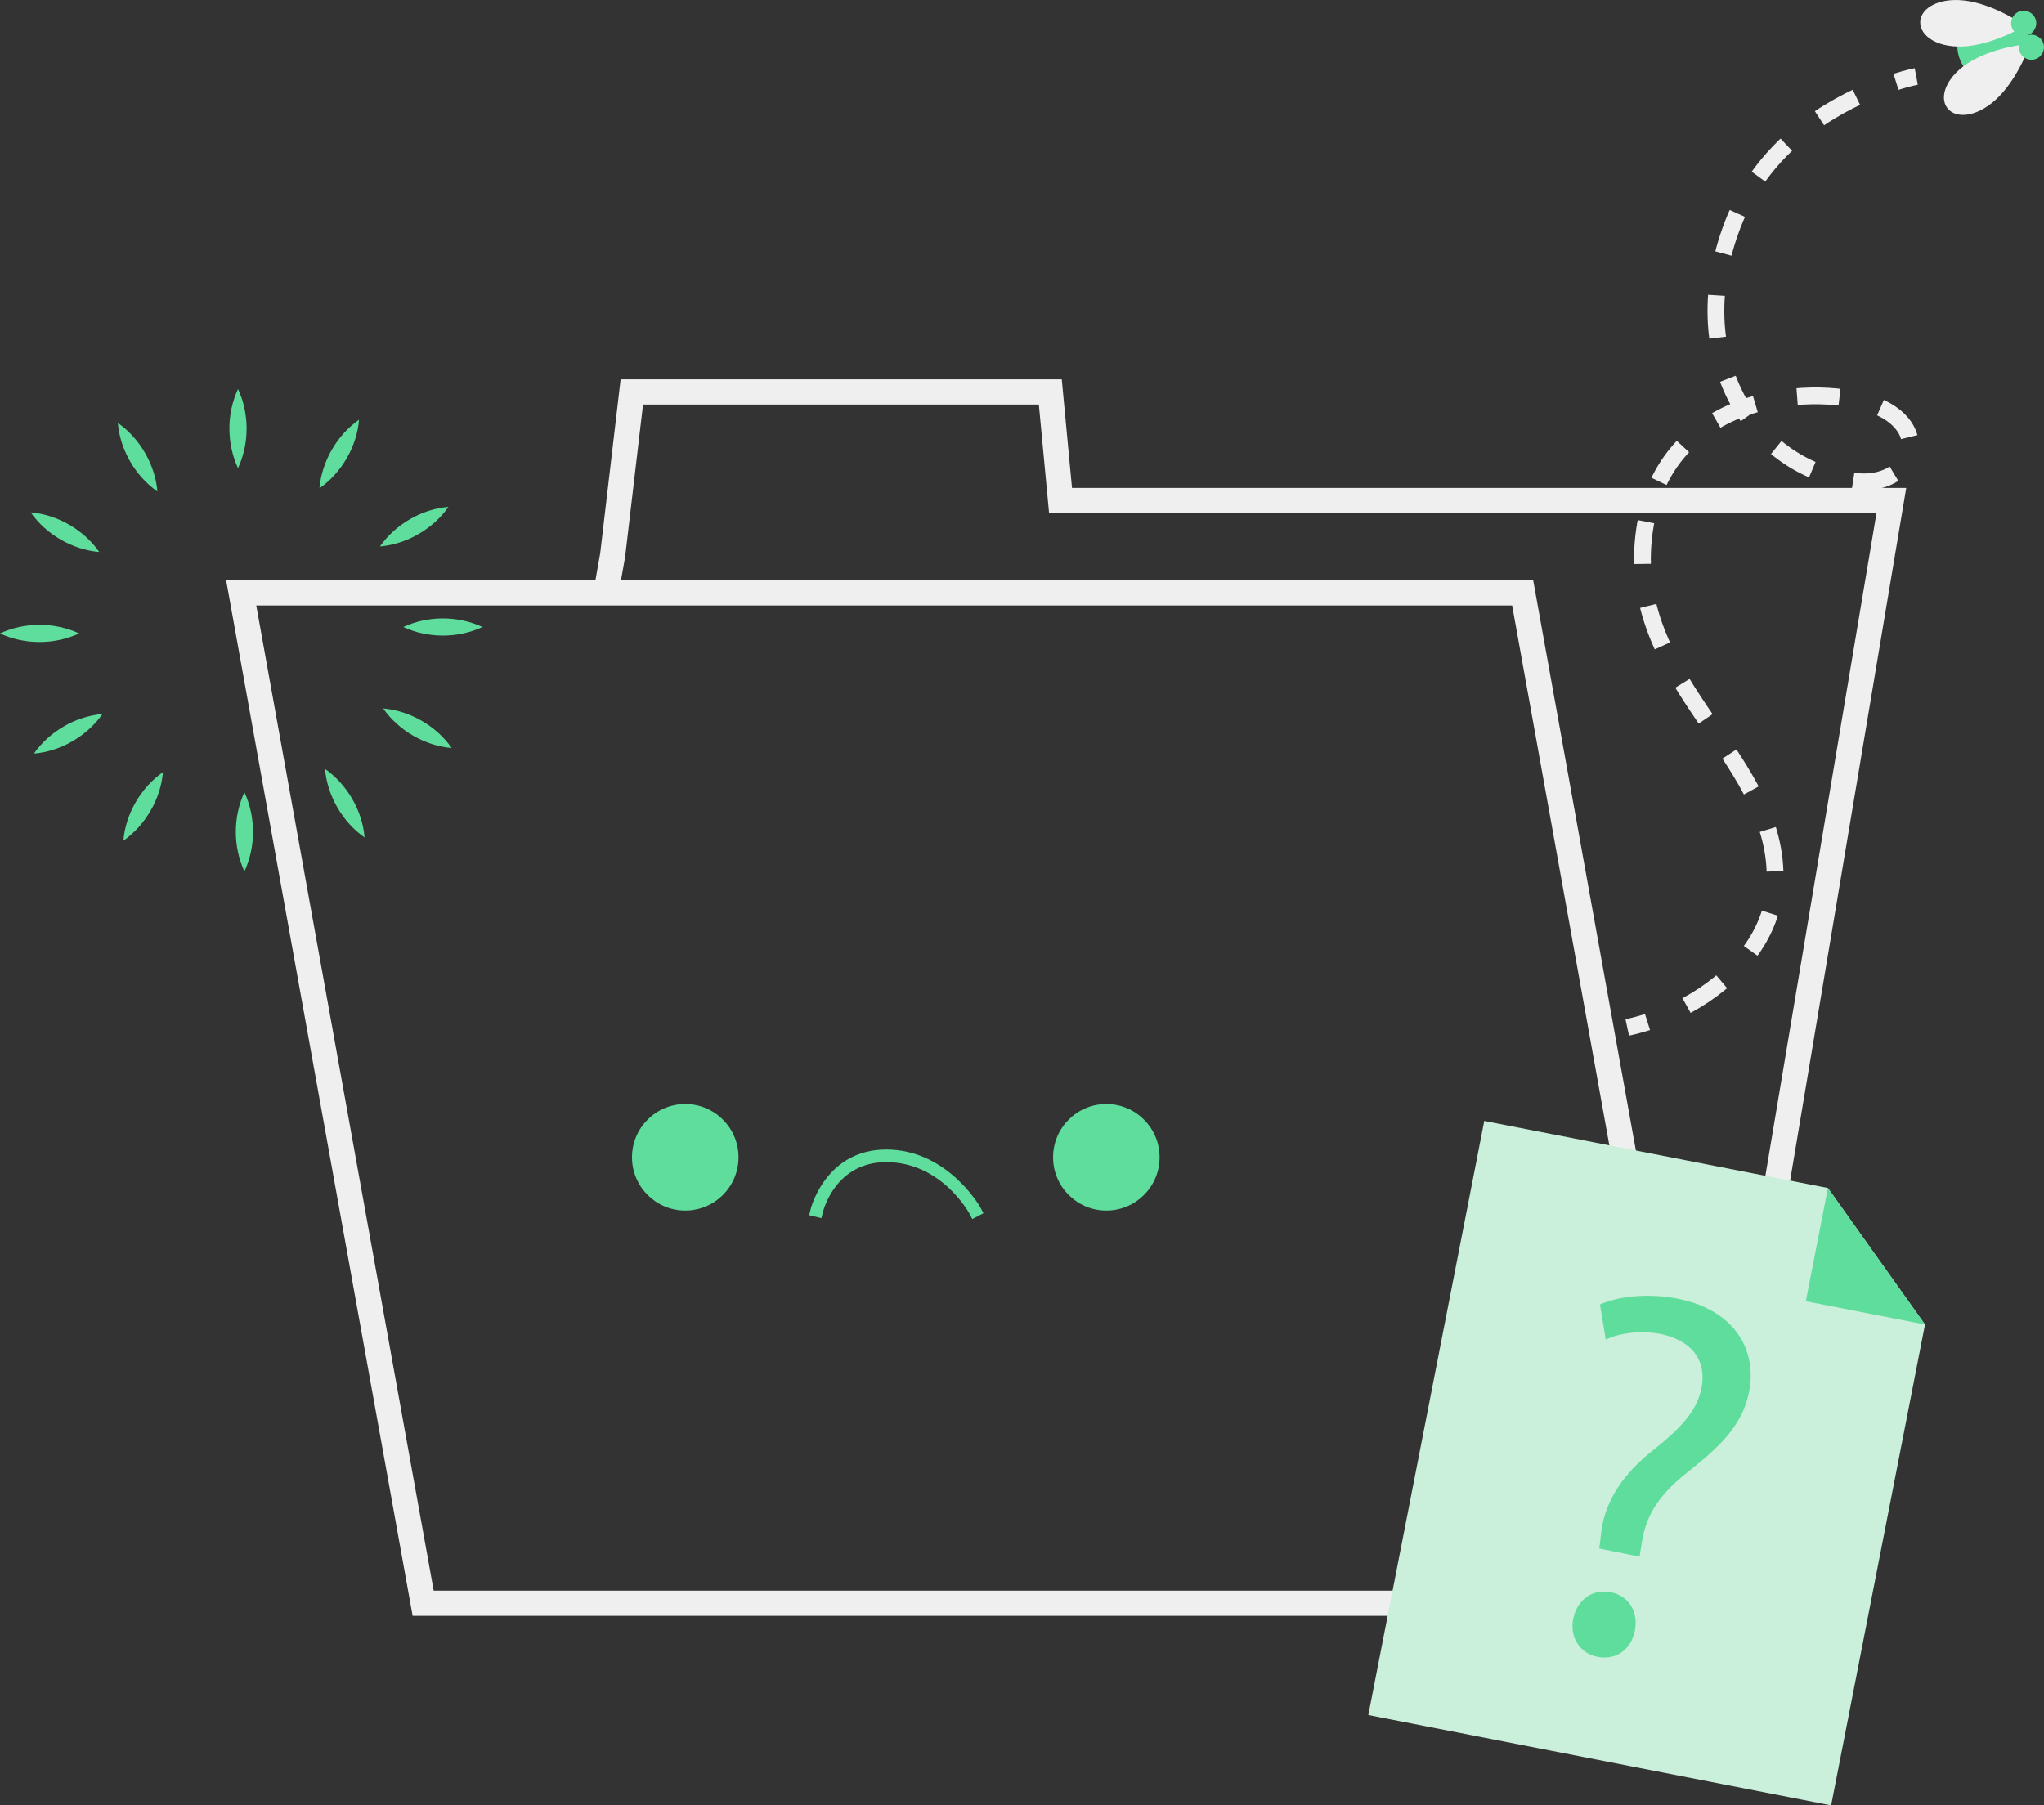 <?xml version="1.0" encoding="UTF-8"?>
<svg id="Capa_2" data-name="Capa 2" xmlns="http://www.w3.org/2000/svg" viewBox="0 0 487.03 430.23">
  <rect x="0" y="0" width="487.03" height="430.23" fill="#333333" stroke="none"/>
  <defs>
    <style>
      .cls-1 {
        fill: #caefda;
      }

      .cls-2 {
        fill: #5fdd9d;
      }

      .cls-3 {
        stroke-dasharray: 10.12 10.12;
      }

      .cls-3, .cls-4, .cls-5 {
        fill: none;
        stroke: #efefef;
        stroke-miterlimit: 10;
      }

      .cls-3, .cls-5 {
        stroke-width: 4px;
      }

      .cls-4 {
        stroke-width: 6px;
      }

      .cls-6 {
        fill: #efefef;
      }
    </style>
  </defs>
  <g id="Folder">
    <g>
      <polyline class="cls-4" points="406.61 382.07 450.66 119.28 252.7 119.28 250.26 93.41 150.55 93.41 145.99 132.22 144.03 143.32"/>
      <g>
        <path class="cls-2" d="M56.71,111.57c-2.72-5.87-2.74-13,0-18.86,2.74,5.86,2.72,13,0,18.86h0Z"/>
        <path class="cls-2" d="M37.51,117.13c-5.25-3.66-8.91-9.95-9.43-16.33,5.26,3.64,8.89,9.96,9.43,16.33h0Z"/>
        <path class="cls-2" d="M23.65,131.54c-6.37-.54-12.69-4.17-16.33-9.43,6.38.52,12.68,4.18,16.33,9.43h0Z"/>
        <path class="cls-2" d="M18.86,150.95c-5.87,2.72-13,2.74-18.86,0,5.86-2.74,13-2.72,18.86,0h0Z"/>
        <path class="cls-2" d="M24.42,170.15c-3.66,5.25-9.95,8.91-16.33,9.43,3.64-5.26,9.96-8.89,16.33-9.43h0Z"/>
        <path class="cls-2" d="M38.83,184.01c-.54,6.37-4.17,12.69-9.43,16.33.52-6.38,4.18-12.68,9.43-16.33h0Z"/>
        <path class="cls-2" d="M58.24,188.8c2.72,5.87,2.74,13,0,18.86-2.74-5.86-2.72-13,0-18.86h0Z"/>
        <path class="cls-2" d="M77.44,183.24c5.25,3.66,8.91,9.95,9.43,16.33-5.26-3.64-8.89-9.96-9.43-16.33h0Z"/>
        <path class="cls-2" d="M91.3,168.83c6.37.54,12.69,4.17,16.33,9.43-6.38-.52-12.68-4.18-16.33-9.43h0Z"/>
        <path class="cls-2" d="M96.09,149.42c5.87-2.72,13-2.74,18.86,0-5.86,2.74-13,2.72-18.86,0h0Z"/>
        <path class="cls-2" d="M90.53,130.22c3.66-5.25,9.95-8.91,16.33-9.43-3.64,5.26-9.96,8.89-16.33,9.43h0Z"/>
        <path class="cls-2" d="M76.12,116.36c.54-6.37,4.17-12.69,9.43-16.33-.52,6.38-4.18,12.68-9.43,16.33h0Z"/>
      </g>
      <polygon class="cls-4" points="406.16 382.07 100.83 382.07 57.47 141.29 362.81 141.29 406.16 382.07"/>
      <g>
        <circle class="cls-2" cx="163.28" cy="275.79" r="12.69"/>
        <circle class="cls-2" cx="263.61" cy="275.79" r="12.69"/>
        <path class="cls-2" d="M231.67,290.51l-.7-1.33c-.06-.12-6.62-12.24-19.81-12.24-12.03,0-14.96,11.41-15.08,11.9l-.36,1.45-2.91-.7.35-1.46c.03-.14,3.57-14.19,18-14.19s22.17,13.28,22.47,13.85l.7,1.33-2.66,1.39Z"/>
      </g>
    </g>
    <g>
      <polygon class="cls-1" points="436.31 430.23 326.03 408.7 353.66 267.13 435.54 283.11 458.68 315.63 436.31 430.23"/>
      <polygon class="cls-2" points="435.54 283.11 458.68 315.63 430.28 310.09 435.54 283.11"/>
      <path class="cls-2" d="M381.06,369.03l.4-3.25c.6-6.8,4.28-13.62,11.92-19.77,6.86-5.41,10.9-9.6,12.02-15.14,1.26-6.28-1.83-11.26-9.57-12.95-4.43-.89-9.66-.41-13.21,1.31l-1.39-8.35c4.66-2.14,12.08-2.7,18.6-1.38,14.16,2.85,18.81,12.88,16.92,22.24-1.69,8.38-7.58,13.47-14.9,19.3-6.71,5.31-9.77,10.34-10.66,16.69l-.52,3.23-9.61-1.93ZM374.88,385.72c.92-4.56,4.64-7.14,8.95-6.27,4.31.87,6.62,4.66,5.7,9.22-.87,4.31-4.37,7.07-8.93,6.15-4.31-.87-6.6-4.79-5.73-9.1Z"/>
    </g>
  </g>
  <g id="Fly">
    <g>
      <g>
        <path class="cls-5" d="M387.73,244.85c1.63-.35,3.24-.78,4.83-1.28"/>
        <path class="cls-3" d="M401.87,239.62c11.38-6.15,19.98-16.22,20.96-27.62,2.66-31-35.1-48.12-31.2-83.95,3.72-34.17,39.56-36.61,53.93-31.89,15.87,5.22,10.43,20.47-3.94,18.5-24.91-3.41-40.57-30.49-28.74-61.21,7.3-18.96,23.6-28.16,34.1-32.28"/>
        <path class="cls-5" d="M451.76,19.5c2.98-.93,4.83-1.28,4.83-1.28"/>
      </g>
      <g>
        <path class="cls-2" d="M483.11,8.39c-2.55-7.9-19.63-5.06-16.3,5.26,3.33,10.33,18.85,2.64,16.3-5.26Z"/>
        <path class="cls-6" d="M457.53,5.21c.13-3.47,4.95-6.13,11.77-4.9,6.82,1.23,13.24,5.82,13.24,5.82,0,0-6.74,4.12-13.63,4.85-6.89.73-11.5-2.29-11.37-5.77Z"/>
        <path class="cls-6" d="M464.02,25.78c2.13,2.74,7.6,2.08,12.41-2.9,4.81-4.98,7.33-12.46,7.33-12.46,0,0-7.88.6-13.89,4.04-6.01,3.44-7.99,8.58-5.85,11.33Z"/>
        <path class="cls-2" d="M483.11,8.39c-1.57.51-3.26-.36-3.77-1.93-.51-1.57.36-3.26,1.93-3.77s3.26.36,3.77,1.93c.51,1.57-.36,3.26-1.93,3.77Z"/>
        <path class="cls-2" d="M484.95,14.1c-1.57.51-3.26-.36-3.77-1.93-.51-1.57.36-3.26,1.93-3.77s3.26.36,3.77,1.93c.51,1.57-.36,3.26-1.93,3.77Z"/>
      </g>
    </g>
  </g>
</svg>